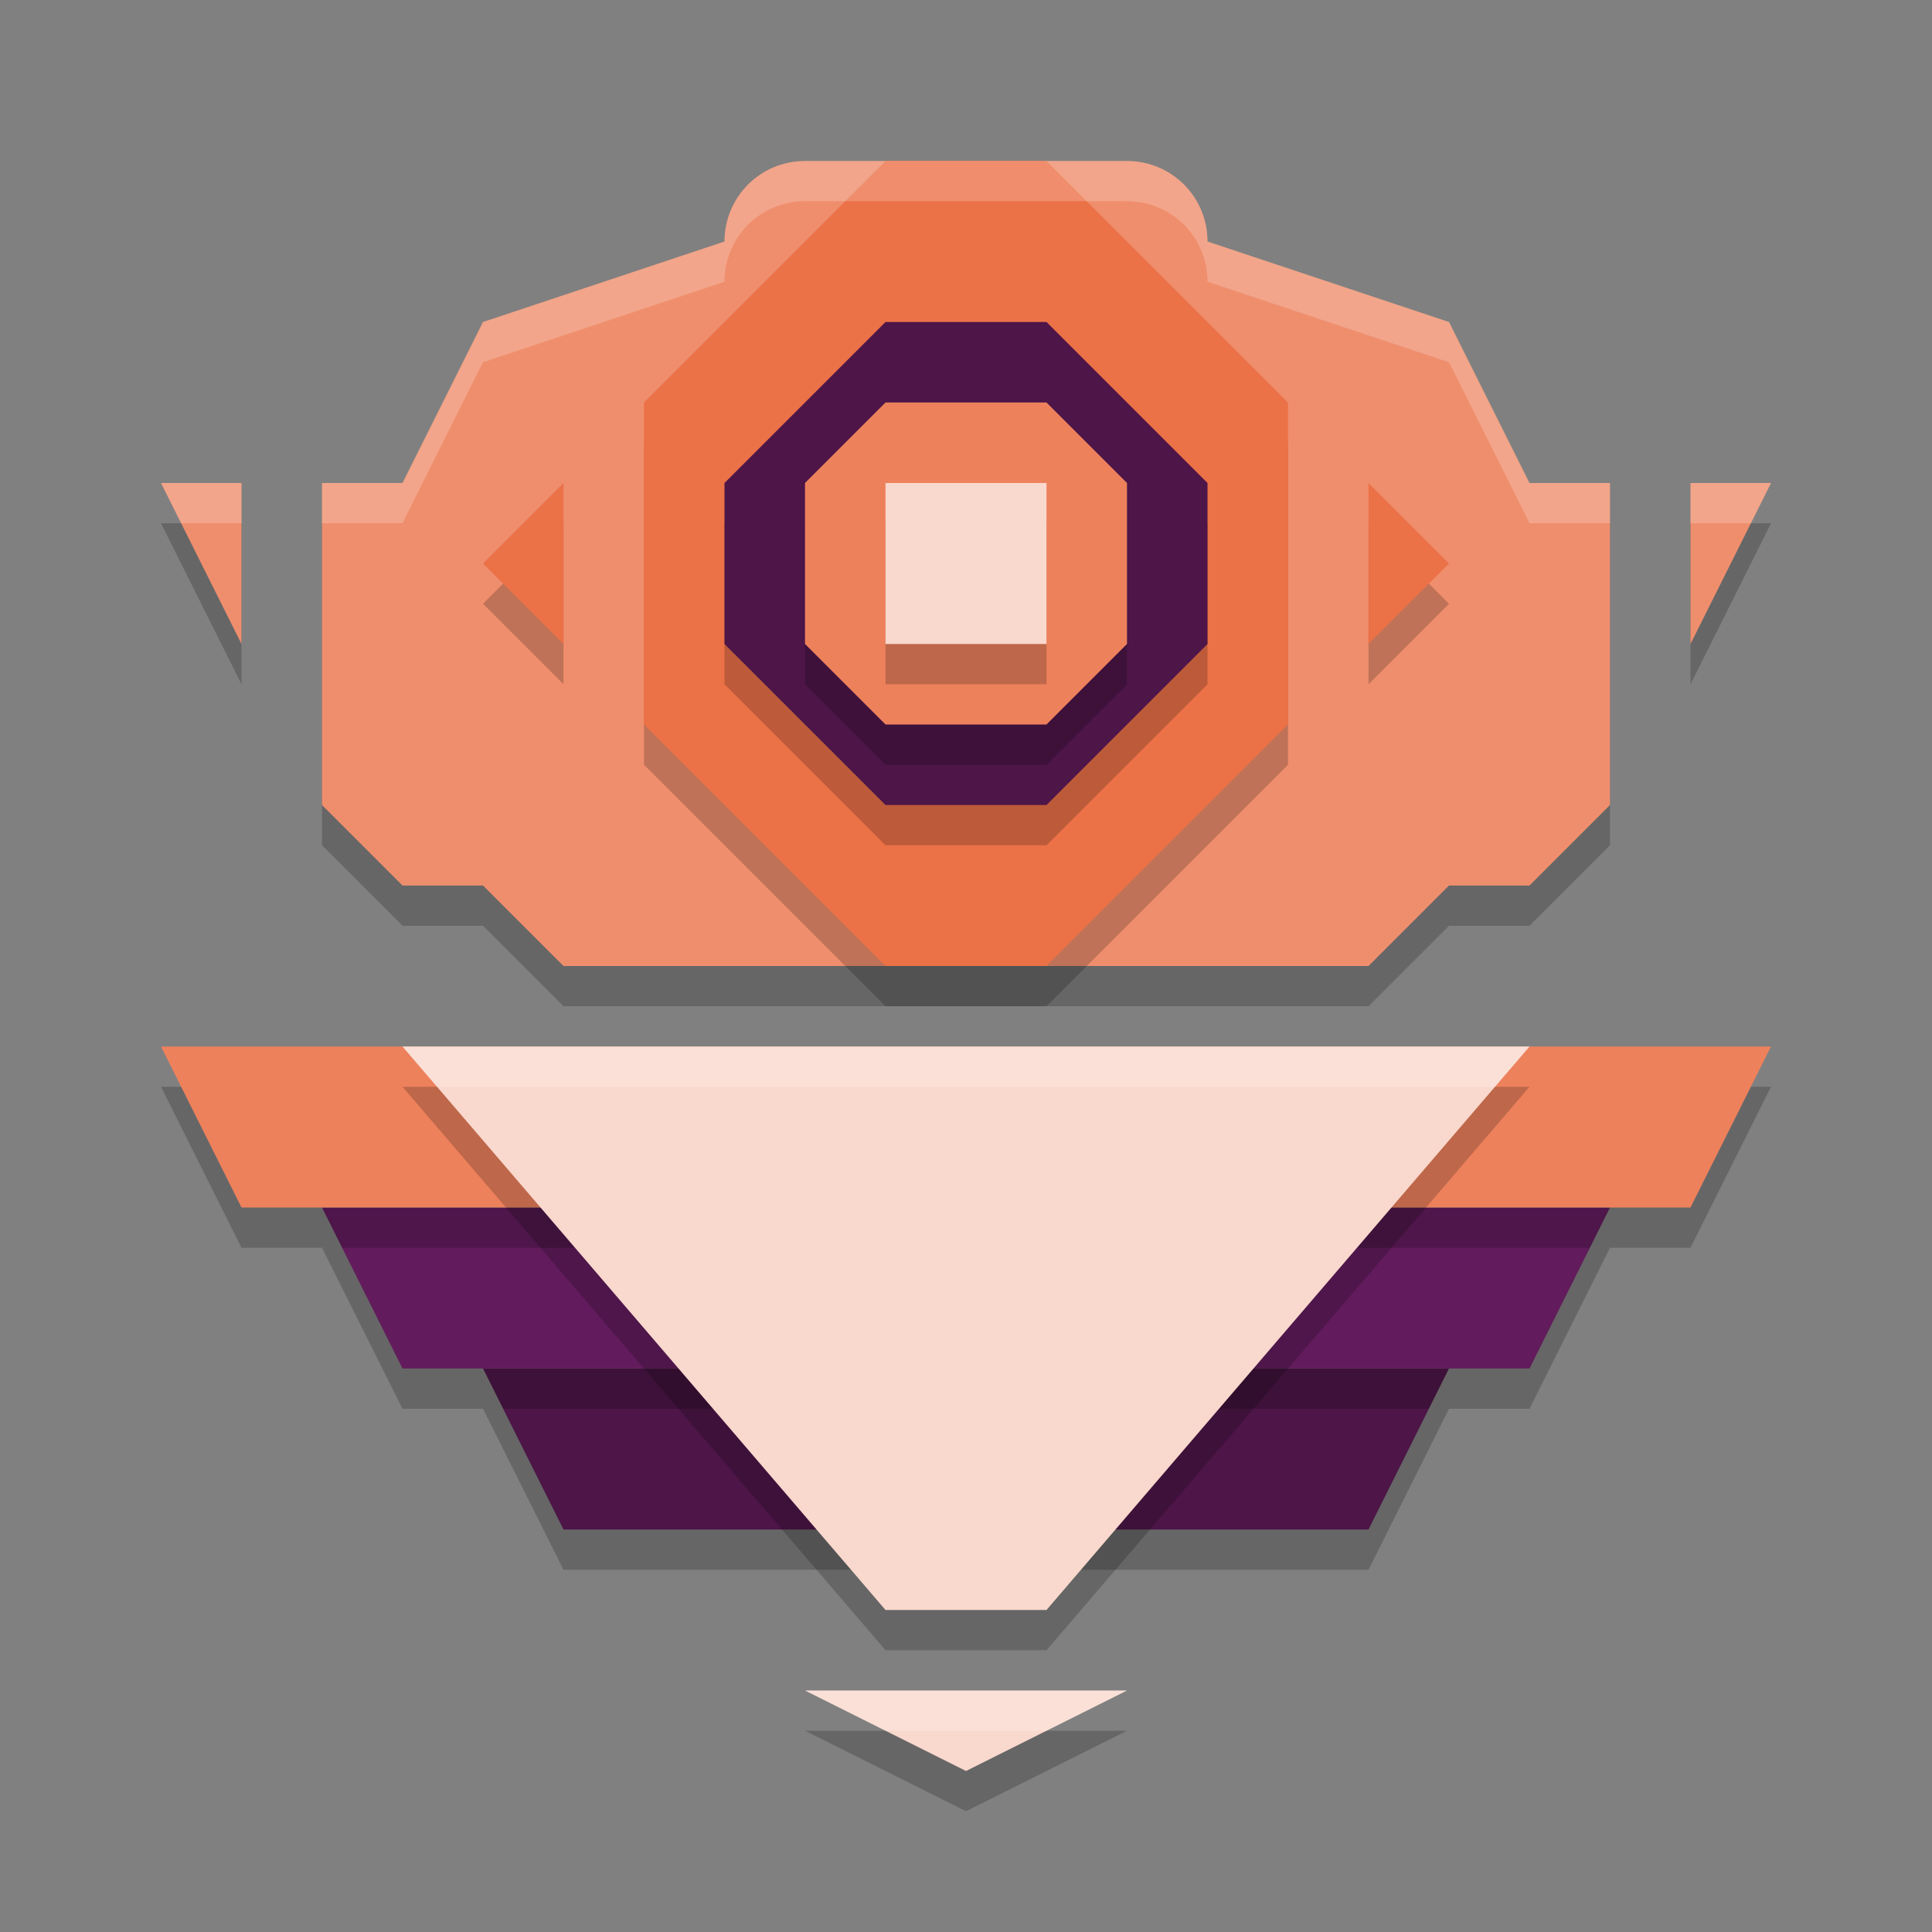 <svg width="24" height="24" version="1.1" xmlns="http://www.w3.org/2000/svg">
 <rect width="100%" height="100%" fill="#808080" stroke="none"/>
 <g transform="translate(1,1)">
  <path d="m9 1.5c-0.554 0-1 0.446-1 1l-3 1-1 2h-1v4l1 1h1l1 1h10l1-1h1l1-1v-4h-1l-1-2-3-1c0-0.554-0.446-1-1-1zm-8 4 1 2v-2zm19 0v2l1-2z" style="opacity:.2"/>
  <path d="m9 1c-0.554 0-1 0.446-1 1l-3 1-1 2h-1v4l1 1h1l1 1h10l1-1h1l1-1v-4h-1l-1-2-3-1c0-0.554-0.446-1-1-1zm-8 4 1 2v-2zm19 0v2l1-2z" style="fill:#ef8e6d"/>
  <path d="m5 16.5 1 2h10l1-2z" style="opacity:.2"/>
  <path d="m5 16 1 2h10l1-2z" style="fill:#4d1548"/>
  <path d="m3 14.5 1 2h14l1-2z" style="opacity:.2"/>
  <path d="m3 14 1 2h14l1-2z" style="fill:#621b5c"/>
  <path d="m1 12.5 1 2h18l1-2z" style="opacity:.2"/>
  <path d="m1 12 1 2h18l1-2z" style="fill:#ed815c"/>
  <path d="m4 12.5 6 7h2l6-7zm5 8 2 1 2-1z" style="opacity:.2"/>
  <path d="m4 12h14l-6 7h-2z" style="fill:#f9d8cd"/>
  <path d="m9 20h4l-2 1z" style="fill:#f9d8cd"/>
  <path d="m10 1.5-3 3v4l3 3h2l3-3v-4l-3-3zm-4 4-1 1 1 1zm10 0v2l1-1z" style="opacity:.2"/>
  <path d="m10 1-3 3v4l3 3h2l3-3v-4l-3-3zm-4 4-1 1 1 1zm10 0v2l1-1z" style="fill:#eb7147"/>
  <path d="m8 7.5v-2l2-2h2l2 2v2l-2 2h-2z" style="opacity:.2"/>
  <path d="m8 7v-2l2-2h2l2 2v2l-2 2h-2z" style="fill:#4d1548"/>
  <path d="m10 8.5h2l1-1v-2l-1-1h-2l-1 1v2z" style="opacity:.2"/>
  <path d="m10 8h2l1-1v-2l-1-1h-2l-1 1v2z" style="fill:#ed815c"/>
  <rect x="10" y="5.5" width="2" height="2" style="opacity:.2"/>
  <rect x="10" y="5" width="2" height="2" style="fill:#f9d8cd"/>
  <path d="m4 12 0.428 0.5h13.145l0.428-0.5zm5 8 1 0.5h2l1-0.5z" style="fill:#ffffff;opacity:.2"/>
  <path d="m9 1c-0.554 0-1 0.446-1 1l-3 1-1 2h-1v0.5h1l1-2 3-1c0-0.554 0.446-1 1-1h4c0.554 0 1 0.446 1 1l3 1 1 2h1v-0.5h-1l-1-2-3-1c0-0.554-0.446-1-1-1zm-8 4 0.25 0.5h0.75v-0.5zm19 0v0.5h0.75l0.25-0.5z" style="fill:#ffffff;opacity:.2"/>
 </g>
</svg>
